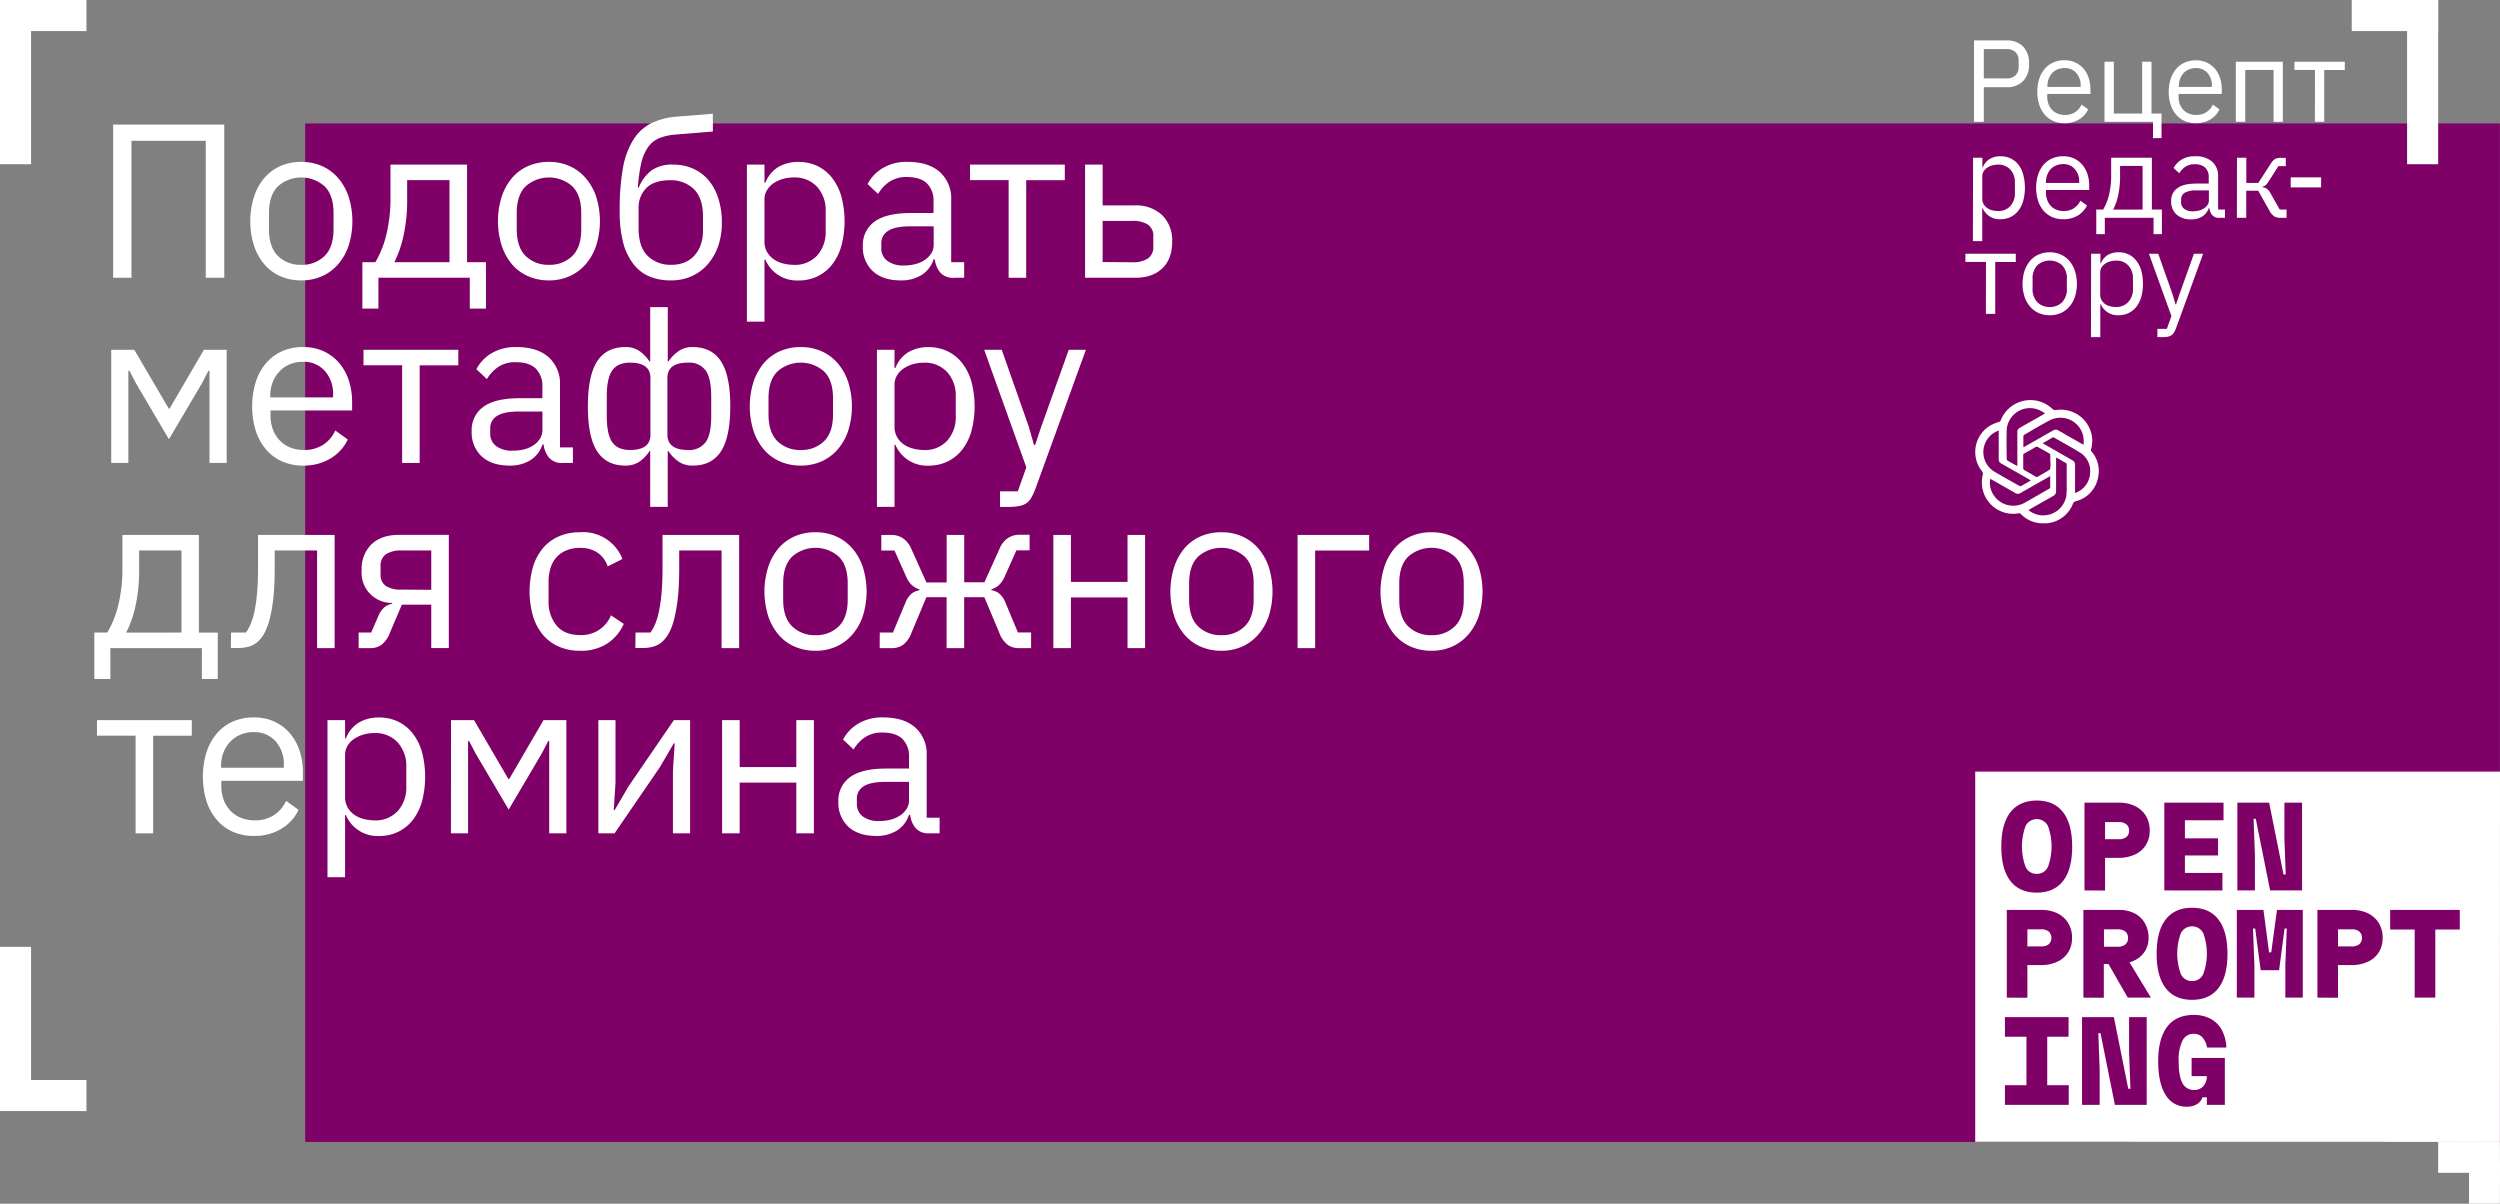 <svg xmlns="http://www.w3.org/2000/svg" viewBox="0 0 729.03 351"><rect x="0" y="0" width="729.03" height="351" fill="#808080" stroke="none"/><defs><style>.cls-1{fill:#7f0067;}.cls-2{fill:#fff;}</style></defs><title>03white</title><g id="Слой_2" data-name="Слой 2"><g id="Слой_1_копия_6" data-name="Слой 1 копия 6"><rect class="cls-1" x="89" y="36" width="640" height="297"/><path class="cls-2" d="M575.64,35.52V11.79h9.45A6.47,6.47,0,0,1,590,13.61a7,7,0,0,1,1.71,5,7,7,0,0,1-1.71,5,6.47,6.47,0,0,1-4.92,1.82H578.5V35.52Zm2.86-12.65h6.59a3.69,3.69,0,0,0,2.64-.88,3.31,3.31,0,0,0,.93-2.52V17.7a3.3,3.3,0,0,0-.93-2.51,3.69,3.69,0,0,0-2.64-.88H578.5Z"/><path class="cls-2" d="M602,35.93a7.89,7.89,0,0,1-3.25-.65,7.05,7.05,0,0,1-2.48-1.85,8.44,8.44,0,0,1-1.6-2.89,12.08,12.08,0,0,1-.56-3.79,12.08,12.08,0,0,1,.56-3.77,8.35,8.35,0,0,1,1.6-2.91,6.93,6.93,0,0,1,2.48-1.85,7.73,7.73,0,0,1,3.25-.65,7.43,7.43,0,0,1,3.16.64A7.12,7.12,0,0,1,607.56,20a7.91,7.91,0,0,1,1.51,2.7,10.58,10.58,0,0,1,.53,3.42V27.4H597v.81a6.15,6.15,0,0,0,.35,2.09,4.92,4.92,0,0,0,1,1.68A4.63,4.63,0,0,0,600,33.11a5.68,5.68,0,0,0,2.2.41,5.37,5.37,0,0,0,2.91-.79A5.23,5.23,0,0,0,607,30.49l1.93,1.4a6.73,6.73,0,0,1-2.65,2.93A8,8,0,0,1,602,35.93Zm0-16.08a5.15,5.15,0,0,0-2,.39,4.61,4.61,0,0,0-1.58,1.09,5.23,5.23,0,0,0-1,1.68,5.74,5.74,0,0,0-.37,2.11v.23h9.69V25a5.33,5.33,0,0,0-1.28-3.73A4.33,4.33,0,0,0,602,19.85Z"/><path class="cls-2" d="M627.84,35.52H613.7V18h2.72V33.11h8.26V18h2.72V33.11h2.93v7.17h-2.49Z"/><path class="cls-2" d="M640.32,35.93a7.92,7.92,0,0,1-3.25-.65,7.05,7.05,0,0,1-2.48-1.85,8.61,8.61,0,0,1-1.6-2.89,12.08,12.08,0,0,1-.56-3.79A12.08,12.08,0,0,1,633,23a8.51,8.51,0,0,1,1.6-2.91,6.93,6.93,0,0,1,2.48-1.85,7.77,7.77,0,0,1,3.25-.65,7.43,7.43,0,0,1,3.16.64A7.12,7.12,0,0,1,645.86,20a7.91,7.91,0,0,1,1.51,2.7,10.58,10.58,0,0,1,.53,3.42V27.4H635.29v.81a6.15,6.15,0,0,0,.35,2.09,4.92,4.92,0,0,0,1,1.68,4.72,4.72,0,0,0,1.63,1.13,5.68,5.68,0,0,0,2.2.41,5.37,5.37,0,0,0,2.91-.79,5.23,5.23,0,0,0,1.92-2.24l1.93,1.4a6.73,6.73,0,0,1-2.65,2.93A8,8,0,0,1,640.32,35.93Zm0-16.08a5.15,5.15,0,0,0-2,.39,4.61,4.61,0,0,0-1.58,1.09,5.23,5.23,0,0,0-1,1.68,5.74,5.74,0,0,0-.37,2.11v.23H645V25a5.33,5.33,0,0,0-1.28-3.73A4.33,4.33,0,0,0,640.32,19.85Z"/><path class="cls-2" d="M652,18h13.7V35.52H663V20.39h-8.26V35.52H652Z"/><path class="cls-2" d="M675.08,20.39h-6V18h14.69v2.41h-6V35.52h-2.72Z"/><path class="cls-2" d="M575.37,46h2.72V48.8h.13a5,5,0,0,1,2-2.44,6,6,0,0,1,3.15-.79,6.56,6.56,0,0,1,3,.65,6.44,6.44,0,0,1,2.26,1.83A8.5,8.5,0,0,1,590,50.94a15.06,15.06,0,0,1,0,7.62,8.59,8.59,0,0,1-1.43,2.89,6.44,6.44,0,0,1-2.26,1.83,6.7,6.7,0,0,1-3,.65,5.33,5.33,0,0,1-5.14-3.23h-.13v9.62h-2.72Zm7.24,15.54a4.68,4.68,0,0,0,3.64-1.46,5.43,5.43,0,0,0,1.32-3.81v-3a5.42,5.42,0,0,0-1.32-3.81A4.68,4.68,0,0,0,582.61,48a6,6,0,0,0-1.75.26,4.77,4.77,0,0,0-1.45.7,3.4,3.4,0,0,0-1,1.08,2.68,2.68,0,0,0-.36,1.35v6.56a3.16,3.16,0,0,0,.36,1.52,3.47,3.47,0,0,0,1,1.13,4.55,4.55,0,0,0,1.45.7A6.32,6.32,0,0,0,582.61,61.52Z"/><path class="cls-2" d="M601.64,63.93a7.84,7.84,0,0,1-3.24-.65,7.09,7.09,0,0,1-2.49-1.85,8.42,8.42,0,0,1-1.59-2.89,13,13,0,0,1,0-7.56,8.33,8.33,0,0,1,1.59-2.91,7,7,0,0,1,2.49-1.85,7.69,7.69,0,0,1,3.24-.65,7.48,7.48,0,0,1,3.17.64A7.22,7.22,0,0,1,607.19,48a8.08,8.08,0,0,1,1.51,2.7,10.58,10.58,0,0,1,.53,3.42V55.4H596.61v.81A5.92,5.92,0,0,0,597,58.3,4.92,4.92,0,0,0,598,60a4.54,4.54,0,0,0,1.63,1.13,5.66,5.66,0,0,0,2.19.41,5.37,5.37,0,0,0,2.91-.79,5.1,5.1,0,0,0,1.92-2.24l1.94,1.4a6.79,6.79,0,0,1-2.65,2.93A8,8,0,0,1,601.64,63.93Zm0-16.08a5.19,5.19,0,0,0-2,.39A4.61,4.61,0,0,0,598,49.33,5,5,0,0,0,597,51a5.74,5.74,0,0,0-.38,2.11v.23h9.69V53A5.32,5.32,0,0,0,605,49.25,4.34,4.34,0,0,0,601.64,47.85Z"/><path class="cls-2" d="M611.3,61.11h2a15.17,15.17,0,0,0,1.7-4.24,23.89,23.89,0,0,0,.64-5.84V46h11.87V61.11h2.93v7.17H628V63.52H613.79v4.76H611.3Zm13.5,0V48.39h-6.56V51.2a25.25,25.25,0,0,1-.6,5.93,16.53,16.53,0,0,1-1.41,4Z"/><path class="cls-2" d="M647.28,63.52a2.64,2.64,0,0,1-2.19-.82,4,4,0,0,1-.83-2h-.17a4.57,4.57,0,0,1-1.91,2.45,5.86,5.86,0,0,1-3.16.82,6.17,6.17,0,0,1-4.34-1.43,5,5,0,0,1-1.54-3.88,4.4,4.4,0,0,1,1.82-3.8c1.21-.89,3.09-1.33,5.66-1.33h3.47V51.76a3.8,3.8,0,0,0-1-2.86,4.33,4.33,0,0,0-3.12-1,4.66,4.66,0,0,0-2.67.72,5.83,5.83,0,0,0-1.79,1.9L633.85,49a6.27,6.27,0,0,1,2.28-2.43,7.16,7.16,0,0,1,3.94-1,7.27,7.27,0,0,1,5,1.56,5.51,5.51,0,0,1,1.76,4.34v9.64h2v2.41Zm-7.82-1.9a6.88,6.88,0,0,0,1.87-.24,4.69,4.69,0,0,0,1.46-.68,3.38,3.38,0,0,0,1-1,2.44,2.44,0,0,0,.35-1.26V55.53h-3.61a6.65,6.65,0,0,0-3.42.68,2.2,2.2,0,0,0-1.07,2v.72a2.35,2.35,0,0,0,.94,2A4,4,0,0,0,639.46,61.62Z"/><path class="cls-2" d="M652.33,46h2.72v7.34h3.5L662,48a7.05,7.05,0,0,1,.72-1,2.85,2.85,0,0,1,.68-.6,2.59,2.59,0,0,1,.71-.29,4.31,4.31,0,0,1,.85-.08h1.6v2.41H664.4l-2.75,4.33c-.19.29-.34.53-.48.71a3.8,3.8,0,0,1-.41.46,1.9,1.9,0,0,1-.44.3,3.74,3.74,0,0,1-.58.22v.13A2.88,2.88,0,0,1,661,55a4.16,4.16,0,0,1,1.11,1.37l2.68,4.74h2v2.41h-2a3,3,0,0,1-1.62-.46,4.56,4.56,0,0,1-1.41-1.68l-3.23-5.75h-3.5v7.89h-2.72Z"/><path class="cls-2" d="M668,54.65V51.72h8.87v2.93Z"/><path class="cls-2" d="M579.14,76.39h-6V74h14.69v2.41h-6V91.52h-2.72Z"/><path class="cls-2" d="M597.73,91.93a7.9,7.9,0,0,1-3.23-.65,7,7,0,0,1-2.5-1.85,8.82,8.82,0,0,1-1.62-2.89,12.61,12.61,0,0,1,0-7.56A8.72,8.72,0,0,1,592,76.07a6.84,6.84,0,0,1,2.5-1.85,7.74,7.74,0,0,1,3.23-.65,7.64,7.64,0,0,1,3.21.65,7.09,7.09,0,0,1,2.5,1.85A8.4,8.4,0,0,1,605.07,79a12.61,12.61,0,0,1,0,7.56,8.49,8.49,0,0,1-1.63,2.89,7.22,7.22,0,0,1-2.5,1.85A7.8,7.8,0,0,1,597.73,91.93Zm0-2.41a4.93,4.93,0,0,0,3.6-1.37A5.52,5.52,0,0,0,602.72,84V81.49a5.56,5.56,0,0,0-1.39-4.15,5.46,5.46,0,0,0-7.21,0,5.56,5.56,0,0,0-1.39,4.15V84a5.52,5.52,0,0,0,1.39,4.14A4.94,4.94,0,0,0,597.73,89.52Z"/><path class="cls-2" d="M609.79,74h2.72V76.8h.14a4.92,4.92,0,0,1,2-2.44,6,6,0,0,1,3.15-.79,6.56,6.56,0,0,1,3,.65A6.44,6.44,0,0,1,623,76.05a8.5,8.5,0,0,1,1.43,2.89,15.06,15.06,0,0,1,0,7.62A8.59,8.59,0,0,1,623,89.45a6.44,6.44,0,0,1-2.26,1.83,6.7,6.7,0,0,1-3,.65,5.31,5.31,0,0,1-5.13-3.23h-.14v9.62h-2.72ZM617,89.52a4.68,4.68,0,0,0,3.64-1.46A5.44,5.44,0,0,0,622,84.25v-3a5.42,5.42,0,0,0-1.33-3.81A4.68,4.68,0,0,0,617,76a6,6,0,0,0-1.75.26,4.6,4.6,0,0,0-1.44.7,3.44,3.44,0,0,0-1,1.08,2.68,2.68,0,0,0-.36,1.35v6.56a3.16,3.16,0,0,0,.36,1.52,3.5,3.5,0,0,0,1,1.13,4.39,4.39,0,0,0,1.44.7A6.32,6.32,0,0,0,617,89.52Z"/><path class="cls-2" d="M639.77,74h2.69L634.6,95.6a8.58,8.58,0,0,1-.61,1.31,2.42,2.42,0,0,1-.75.83,3,3,0,0,1-1.1.45,9.14,9.14,0,0,1-1.62.13h-1.39V95.91h2.75l1.33-3.74L626.65,74h2.72l4.21,11.91.82,2.85h.17l.95-2.85Z"/><path class="cls-2" d="M33,36.33H65.4V81H60V41.06H38.33V81H33Z"/><path class="cls-2" d="M87.85,81.77a14.87,14.87,0,0,1-6.08-1.22,13.06,13.06,0,0,1-4.7-3.49,16.07,16.07,0,0,1-3-5.44,23.8,23.8,0,0,1,0-14.24,16.21,16.21,0,0,1,3-5.47,13.18,13.18,0,0,1,4.7-3.49,14.87,14.87,0,0,1,6.08-1.21,14.69,14.69,0,0,1,6.05,1.21,13.53,13.53,0,0,1,4.7,3.49,16.1,16.1,0,0,1,3.07,5.47,23.8,23.8,0,0,1,0,14.24,16,16,0,0,1-3.07,5.44,13.41,13.41,0,0,1-4.7,3.49A14.7,14.7,0,0,1,87.85,81.77Zm0-4.55a9.29,9.29,0,0,0,6.78-2.56c1.75-1.7,2.63-4.31,2.63-7.8V62.12q0-5.25-2.63-7.81a10.26,10.26,0,0,0-13.56,0q-2.62,2.56-2.63,7.81v4.74c0,3.49.88,6.1,2.63,7.8A9.29,9.29,0,0,0,87.85,77.22Z"/><path class="cls-2" d="M105.67,76.46h3.78a28.37,28.37,0,0,0,3.2-8,44.79,44.79,0,0,0,1.22-11V48H136.2V76.46h5.51V90H137V81H110.35v9h-4.68Zm25.41,0V52.52H118.73V57.8A47.9,47.9,0,0,1,117.61,69,32.53,32.53,0,0,1,115,76.46Z"/><path class="cls-2" d="M160.09,81.77A14.91,14.91,0,0,1,154,80.55a13.06,13.06,0,0,1-4.7-3.49,16.24,16.24,0,0,1-3-5.44,23.8,23.8,0,0,1,0-14.24,16.39,16.39,0,0,1,3-5.47,13.18,13.18,0,0,1,4.7-3.49,14.9,14.9,0,0,1,6.08-1.21,14.66,14.66,0,0,1,6,1.21,13.53,13.53,0,0,1,4.7,3.49,16.12,16.12,0,0,1,3.08,5.47,24,24,0,0,1,0,14.24,16,16,0,0,1-3.08,5.44,13.41,13.41,0,0,1-4.7,3.49A14.66,14.66,0,0,1,160.09,81.77Zm0-4.55a9.3,9.3,0,0,0,6.79-2.56c1.75-1.7,2.62-4.31,2.62-7.8V62.12q0-5.25-2.62-7.81a10.27,10.27,0,0,0-13.57,0q-2.62,2.56-2.62,7.81v4.74c0,3.49.87,6.1,2.62,7.8A9.29,9.29,0,0,0,160.09,77.22Z"/><path class="cls-2" d="M195.59,81.77a16.06,16.06,0,0,1-6.21-1.15A11.58,11.58,0,0,1,184.71,77a17.58,17.58,0,0,1-3-6.3,36.27,36.27,0,0,1-1-9.38,68.46,68.46,0,0,1,.92-12.16,23.59,23.59,0,0,1,3-8.32A13.25,13.25,0,0,1,189.79,36a20.66,20.66,0,0,1,7.72-2l10.37-.83v5.18l-11,.9a15.33,15.33,0,0,0-4.74,1.09A7.37,7.37,0,0,0,189,42.89,13.21,13.21,0,0,0,187,47.53a48.64,48.64,0,0,0-1,7.17h.26a11.74,11.74,0,0,1,3.81-5.06A10.39,10.39,0,0,1,196.29,48a14.14,14.14,0,0,1,5.76,1.15,12.63,12.63,0,0,1,4.48,3.29,15.35,15.35,0,0,1,2.91,5.32,22.53,22.53,0,0,1,1.06,7.2,20.24,20.24,0,0,1-1.09,6.84,16,16,0,0,1-3.07,5.32,13.62,13.62,0,0,1-4.71,3.45A14.65,14.65,0,0,1,195.59,81.77Zm.25-4.55a10,10,0,0,0,3.65-.64,7.6,7.6,0,0,0,2.88-1.92,9.19,9.19,0,0,0,1.92-3.13,12.24,12.24,0,0,0,.71-4.35v-4q0-5.37-2.63-8a9.54,9.54,0,0,0-7-2.62c-3.07,0-5.37.76-6.88,2.27a8,8,0,0,0-2.27,5.92V66.6q0,5.37,2.62,8A9.52,9.52,0,0,0,195.84,77.22Z"/><path class="cls-2" d="M217.81,48h5.12v5.31h.25a9.32,9.32,0,0,1,3.75-4.59,11.24,11.24,0,0,1,5.92-1.49,12.57,12.57,0,0,1,5.57,1.21,12.12,12.12,0,0,1,4.25,3.46,15.93,15.93,0,0,1,2.69,5.44,28.1,28.1,0,0,1,0,14.34,16,16,0,0,1-2.69,5.44,12.09,12.09,0,0,1-4.25,3.45,12.58,12.58,0,0,1-5.57,1.22,10,10,0,0,1-9.67-6.08h-.25V93.8h-5.12Zm13.63,29.24a8.83,8.83,0,0,0,6.85-2.73,10.23,10.23,0,0,0,2.49-7.17V61.66a10.23,10.23,0,0,0-2.49-7.17,8.8,8.8,0,0,0-6.85-2.74,11.26,11.26,0,0,0-3.3.48,9.69,9.69,0,0,0-2.72,1.32,6.52,6.52,0,0,0-1.82,2,5.05,5.05,0,0,0-.67,2.54V70.47a5.92,5.92,0,0,0,.67,2.86,6.54,6.54,0,0,0,1.82,2.13,8.49,8.49,0,0,0,2.72,1.31A12,12,0,0,0,231.44,77.22Z"/><path class="cls-2" d="M278.29,81a5,5,0,0,1-4.13-1.54,7.57,7.57,0,0,1-1.57-3.84h-.32a8.56,8.56,0,0,1-3.58,4.61,11.11,11.11,0,0,1-6,1.54q-5.24,0-8.16-2.69a9.44,9.44,0,0,1-2.91-7.3,8.3,8.3,0,0,1,3.43-7.16q3.42-2.51,10.65-2.5h6.53V58.86a7.14,7.14,0,0,0-1.92-5.38q-1.92-1.86-5.89-1.86a8.82,8.82,0,0,0-5,1.35,10.91,10.91,0,0,0-3.36,3.58L253,53.67a11.56,11.56,0,0,1,4.28-4.57,13.52,13.52,0,0,1,7.43-1.89q6,0,9.34,2.94a10.31,10.31,0,0,1,3.33,8.17V76.46h3.78V81Zm-14.72-3.58a13,13,0,0,0,3.52-.45,8.84,8.84,0,0,0,2.75-1.28,6.48,6.48,0,0,0,1.79-1.92,4.58,4.58,0,0,0,.64-2.37V66h-6.78c-2.95,0-5.09.43-6.44,1.28A4.13,4.13,0,0,0,257,71V72.3a4.47,4.47,0,0,0,1.76,3.77A7.64,7.64,0,0,0,263.57,77.42Z"/><path class="cls-2" d="M294.13,52.52H282.86V48h27.65v4.54H299.25V81h-5.12Z"/><path class="cls-2" d="M316.42,48h5.12v11.9h9.4a11,11,0,0,1,7.94,2.83,10.25,10.25,0,0,1,2.94,7.76c0,3.34-.95,5.93-2.88,7.77S334.38,81,331,81H316.42Zm13.82,28.48a7.87,7.87,0,0,0,4.48-1.09,4,4,0,0,0,1.6-3.62V69.07a3.94,3.94,0,0,0-1.6-3.59,8,8,0,0,0-4.48-1.06h-8.7v12Z"/><path class="cls-2" d="M32.44,102h6.72l10.05,17.15h.25l10-17.15H66.1v33h-5V108.12h-.32l-1.85,3.58-9.67,16.39L39.61,111.7l-1.86-3.58h-.32V135h-5Z"/><path class="cls-2" d="M88.36,135.77a14.81,14.81,0,0,1-6.11-1.22,13.13,13.13,0,0,1-4.67-3.49,16,16,0,0,1-3-5.44,24.67,24.67,0,0,1,0-14.24,16.16,16.16,0,0,1,3-5.47,13.24,13.24,0,0,1,4.67-3.49,14.81,14.81,0,0,1,6.11-1.21,14,14,0,0,1,6,1.21,13.25,13.25,0,0,1,4.47,3.35,14.78,14.78,0,0,1,2.85,5.07,20,20,0,0,1,1,6.44v2.42H78.89v1.54a11.52,11.52,0,0,0,.67,3.94,9.37,9.37,0,0,0,1.92,3.16,9,9,0,0,0,3.07,2.12,10.63,10.63,0,0,0,4.13.76,10.09,10.09,0,0,0,5.48-1.47,9.68,9.68,0,0,0,3.61-4.22l3.65,2.64a12.76,12.76,0,0,1-5,5.5A15,15,0,0,1,88.36,135.77Zm0-30.27a9.77,9.77,0,0,0-3.84.73,8.62,8.62,0,0,0-3,2.06,9.5,9.5,0,0,0-2,3.15,10.92,10.92,0,0,0-.71,4v.44H97.13v-.7a10,10,0,0,0-2.4-7A8.19,8.19,0,0,0,88.36,105.5Z"/><path class="cls-2" d="M117.27,106.52H106V102h27.65v4.54H122.38V135h-5.11Z"/><path class="cls-2" d="M164.21,135a5,5,0,0,1-4.12-1.54,7.49,7.49,0,0,1-1.57-3.84h-.32a8.56,8.56,0,0,1-3.58,4.61,11.11,11.11,0,0,1-6,1.54q-5.25,0-8.16-2.69a9.44,9.44,0,0,1-2.91-7.3,8.3,8.3,0,0,1,3.43-7.16q3.42-2.5,10.65-2.5h6.53v-3.26a7.14,7.14,0,0,0-1.92-5.38q-1.92-1.86-5.89-1.86a8.8,8.8,0,0,0-5,1.35,10.91,10.91,0,0,0-3.36,3.58l-3.07-2.88a11.56,11.56,0,0,1,4.28-4.57,13.52,13.52,0,0,1,7.43-1.89q6,0,9.34,2.94a10.31,10.31,0,0,1,3.33,8.17v18.14h3.77V135Zm-14.71-3.58A13,13,0,0,0,153,131a8.84,8.84,0,0,0,2.75-1.28,6.48,6.48,0,0,0,1.79-1.92,4.68,4.68,0,0,0,.64-2.37V120h-6.78c-2.95,0-5.09.43-6.44,1.28a4.13,4.13,0,0,0-2,3.71v1.35a4.44,4.44,0,0,0,1.76,3.77A7.64,7.64,0,0,0,149.5,131.42Z"/><path class="cls-2" d="M189.61,131.54h-.19a11.46,11.46,0,0,1-2.95,3.08,7.06,7.06,0,0,1-4.09,1.15q-5.56,0-8.26-4.19t-2.69-13.09q0-8.89,2.69-13.09t8.26-4.19a7,7,0,0,1,4.09,1.15,11.41,11.41,0,0,1,2.95,3.07h.19V89.56h5.12v15.87h.19a11.41,11.41,0,0,1,3-3.07,7,7,0,0,1,4.09-1.15q5.56,0,8.26,4.19t2.69,13.09q0,8.9-2.69,13.09T202,135.77a7,7,0,0,1-4.09-1.15,11.46,11.46,0,0,1-3-3.08h-.19V147.8h-5.12Zm-5.89-.32q6,0,5.95-4.48V110.23c0-3-2-4.48-5.95-4.48q-3.58,0-5.18,2.27t-1.6,7.65v5.63q0,5.39,1.6,7.65C179.6,130.47,181.33,131.22,183.72,131.22Zm16.9,0a5.9,5.9,0,0,0,5.15-2.27q1.64-2.26,1.63-7.65v-5.63q0-5.37-1.63-7.65a5.93,5.93,0,0,0-5.15-2.27c-4,0-6,1.5-6,4.48v16.51Q194.67,131.23,200.62,131.22Z"/><path class="cls-2" d="M233.51,135.77a14.91,14.91,0,0,1-6.08-1.22,13.06,13.06,0,0,1-4.7-3.49,16.24,16.24,0,0,1-3-5.44,23.8,23.8,0,0,1,0-14.24,16.39,16.39,0,0,1,3-5.47,13.18,13.18,0,0,1,4.7-3.49,14.9,14.9,0,0,1,6.08-1.21,14.66,14.66,0,0,1,6.05,1.21,13.57,13.57,0,0,1,4.71,3.49,16.27,16.27,0,0,1,3.07,5.47,23.8,23.8,0,0,1,0,14.24,16.12,16.12,0,0,1-3.07,5.44,13.45,13.45,0,0,1-4.71,3.49A14.66,14.66,0,0,1,233.51,135.77Zm0-4.55a9.3,9.3,0,0,0,6.79-2.56c1.75-1.7,2.62-4.31,2.62-7.8v-4.74q0-5.25-2.62-7.81a10.27,10.27,0,0,0-13.57,0q-2.62,2.56-2.62,7.81v4.74c0,3.49.87,6.1,2.62,7.8A9.29,9.29,0,0,0,233.51,131.22Z"/><path class="cls-2" d="M255.73,102h5.12v5.31h.26a9.25,9.25,0,0,1,3.74-4.59,11.29,11.29,0,0,1,5.92-1.49,12.54,12.54,0,0,1,5.57,1.21,12.15,12.15,0,0,1,4.26,3.46,15.93,15.93,0,0,1,2.69,5.44,28.4,28.4,0,0,1,0,14.34,16,16,0,0,1-2.69,5.44,12.13,12.13,0,0,1-4.26,3.45,12.55,12.55,0,0,1-5.57,1.22,10,10,0,0,1-9.66-6.08h-.26V147.8h-5.12Zm13.64,29.24a8.79,8.79,0,0,0,6.84-2.73,10.19,10.19,0,0,0,2.5-7.17v-5.66a10.19,10.19,0,0,0-2.5-7.17,8.77,8.77,0,0,0-6.84-2.74,11.21,11.21,0,0,0-3.3.48,9.56,9.56,0,0,0-2.72,1.32,6.28,6.28,0,0,0-1.82,2,5.06,5.06,0,0,0-.68,2.54v12.35a5.93,5.93,0,0,0,.68,2.86,6.31,6.31,0,0,0,1.82,2.13,8.39,8.39,0,0,0,2.72,1.31A11.9,11.9,0,0,0,269.37,131.22Z"/><path class="cls-2" d="M311.66,102h5l-14.78,40.7a19.33,19.33,0,0,1-1.15,2.46,4.8,4.8,0,0,1-1.41,1.57,5.53,5.53,0,0,1-2.08.83,15.44,15.44,0,0,1-3,.26h-2.62v-4.54h5.18l2.49-7L287,102h5.12L300,124.4l1.53,5.36h.33l1.79-5.36Z"/><path class="cls-2" d="M27.51,184.46h3.78a28.37,28.37,0,0,0,3.2-8,44.82,44.82,0,0,0,1.21-11V156H58v28.48h5.5V198H58.87v-9H32.18v9H27.51Zm25.41,0V160.52H40.57v5.28A48.44,48.44,0,0,1,39.45,177a32,32,0,0,1-2.66,7.48Z"/><path class="cls-2" d="M67.38,184.46h4.35a13.38,13.38,0,0,0,1.47-2.75,21.71,21.71,0,0,0,1.09-3.83,47.2,47.2,0,0,0,.7-5.3q.26-3.06.26-7.22V156H97.58v33H92.46V160.52H80.11v5q0,4.8-.35,8.37a45.12,45.12,0,0,1-1,6.13,19.39,19.39,0,0,1-1.44,4.18,10,10,0,0,1-1.79,2.59,6.75,6.75,0,0,1-2.69,1.69,11.39,11.39,0,0,1-3.52.48h-2Z"/><path class="cls-2" d="M104.58,184.46h3.65l2.11-4.83a6.48,6.48,0,0,1,1.73-2.51,4.61,4.61,0,0,1,2.3-1.05v-.25a8.78,8.78,0,0,1-8.9-9.6,9.85,9.85,0,0,1,2.89-7.52c1.92-1.82,4.56-2.72,7.93-2.72h14.59v33h-5.12V176.33h-8.57l-3.46,8.13a8.13,8.13,0,0,1-2.53,3.61,5.39,5.39,0,0,1-3.1.93h-3.52ZM125.76,172V160.52h-8.7a7.93,7.93,0,0,0-4.48,1.08,4,4,0,0,0-1.6,3.63v2.1a4,4,0,0,0,1.6,3.6,8.11,8.11,0,0,0,4.48,1Z"/><path class="cls-2" d="M169.15,189.77a15.18,15.18,0,0,1-6.2-1.22,12.58,12.58,0,0,1-4.64-3.45,15.45,15.45,0,0,1-2.88-5.44,26.2,26.2,0,0,1,0-14.34,15.36,15.36,0,0,1,2.88-5.44,12.61,12.61,0,0,1,4.64-3.46,15.18,15.18,0,0,1,6.2-1.21A12.29,12.29,0,0,1,181.51,163l-4.29,2.18a7.77,7.77,0,0,0-2.95-4,8.8,8.8,0,0,0-5.12-1.41,10.24,10.24,0,0,0-4,.74,7.84,7.84,0,0,0-2.88,2,8.67,8.67,0,0,0-1.73,3.13,13.38,13.38,0,0,0-.57,4v5.63a10.76,10.76,0,0,0,2.33,7.14c1.56,1.86,3.85,2.78,6.88,2.78a9.28,9.28,0,0,0,9-5.76l3.72,2.5a13.18,13.18,0,0,1-4.77,5.7A14,14,0,0,1,169.15,189.77Z"/><path class="cls-2" d="M185.33,184.46h4.35a12.92,12.92,0,0,0,1.48-2.75,21.76,21.76,0,0,0,1.08-3.83,47,47,0,0,0,.71-5.3q.26-3.06.25-7.22V156h22.34v33h-5.12V160.52H198.07v5q0,4.8-.35,8.37a48.49,48.49,0,0,1-1,6.13,19.39,19.39,0,0,1-1.44,4.18,10.28,10.28,0,0,1-1.8,2.59,6.71,6.71,0,0,1-2.68,1.69,11.48,11.48,0,0,1-3.52.48h-2Z"/><path class="cls-2" d="M237.79,189.77a14.91,14.91,0,0,1-6.08-1.22,13.06,13.06,0,0,1-4.7-3.49,16.24,16.24,0,0,1-3-5.44,23.8,23.8,0,0,1,0-14.24,16.39,16.39,0,0,1,3-5.47,13.18,13.18,0,0,1,4.7-3.49,14.9,14.9,0,0,1,6.08-1.21,14.66,14.66,0,0,1,6.05,1.21,13.53,13.53,0,0,1,4.7,3.49,16.12,16.12,0,0,1,3.08,5.47,23.8,23.8,0,0,1,0,14.24,16,16,0,0,1-3.08,5.44,13.41,13.41,0,0,1-4.7,3.49A14.66,14.66,0,0,1,237.79,189.77Zm0-4.55a9.3,9.3,0,0,0,6.79-2.56c1.75-1.7,2.62-4.31,2.62-7.8v-4.74q0-5.25-2.62-7.81a10.27,10.27,0,0,0-13.57,0q-2.62,2.56-2.63,7.81v4.74c0,3.49.88,6.1,2.63,7.8A9.29,9.29,0,0,0,237.79,185.22Z"/><path class="cls-2" d="M256.55,184.46h3.84l3.71-8.86a6.31,6.31,0,0,1,1.73-2.48,4.74,4.74,0,0,1,2.3-1v-.25a5.8,5.8,0,0,1-2.24-1.27,7.56,7.56,0,0,1-1.66-2.49l-3.39-7.57H257V156h3a5.92,5.92,0,0,1,3.36,1,7.06,7.06,0,0,1,2.4,3.07l4.41,9.79h5.89V156h5.12V169.8h5.89l4.41-9.79a7.06,7.06,0,0,1,2.4-3.07,5.92,5.92,0,0,1,3.36-1h3v4.54h-3.84L293,168.09a7.56,7.56,0,0,1-1.66,2.49,5.73,5.73,0,0,1-2.24,1.27v.25a4.74,4.74,0,0,1,2.3,1,6.31,6.31,0,0,1,1.73,2.48l3.71,8.86h3.84V189h-3.65a5.56,5.56,0,0,1-3.13-.93,7.66,7.66,0,0,1-2.5-3.55l-4.35-10.37h-5.89V189h-5.12V174.15h-5.89l-4.35,10.37a7.66,7.66,0,0,1-2.5,3.55,5.53,5.53,0,0,1-3.13.93h-3.65Z"/><path class="cls-2" d="M307.17,156h5.12v13.69H328.8V156h5.12v33H328.8V174.22H312.29V189h-5.12Z"/><path class="cls-2" d="M356.17,189.77a14.91,14.91,0,0,1-6.08-1.22,13.06,13.06,0,0,1-4.7-3.49,16.24,16.24,0,0,1-3-5.44,23.8,23.8,0,0,1,0-14.24,16.39,16.39,0,0,1,3-5.47,13.18,13.18,0,0,1,4.7-3.49,14.9,14.9,0,0,1,6.08-1.21,14.66,14.66,0,0,1,6.05,1.21,13.53,13.53,0,0,1,4.7,3.49,16.12,16.12,0,0,1,3.08,5.47,24,24,0,0,1,0,14.24,16,16,0,0,1-3.08,5.44,13.41,13.41,0,0,1-4.7,3.49A14.66,14.66,0,0,1,356.17,189.77Zm0-4.55a9.3,9.3,0,0,0,6.79-2.56c1.75-1.7,2.62-4.31,2.62-7.8v-4.74q0-5.25-2.62-7.81a10.27,10.27,0,0,0-13.57,0q-2.62,2.56-2.63,7.81v4.74c0,3.49.88,6.1,2.63,7.8A9.29,9.29,0,0,0,356.17,185.22Z"/><path class="cls-2" d="M378.39,156h20.87v4.54H383.51V189h-5.12Z"/><path class="cls-2" d="M417.45,189.77a14.87,14.87,0,0,1-6.08-1.22,13,13,0,0,1-4.71-3.49,16.41,16.41,0,0,1-3-5.44,23.8,23.8,0,0,1,0-14.24,16.56,16.56,0,0,1,3-5.47,13.12,13.12,0,0,1,4.71-3.49,14.87,14.87,0,0,1,6.08-1.21,14.64,14.64,0,0,1,6,1.21,13.48,13.48,0,0,1,4.71,3.49,16.27,16.27,0,0,1,3.07,5.47,23.8,23.8,0,0,1,0,14.24,16.12,16.12,0,0,1-3.07,5.44,13.36,13.36,0,0,1-4.71,3.49A14.65,14.65,0,0,1,417.45,189.77Zm0-4.55a9.29,9.29,0,0,0,6.78-2.56c1.75-1.7,2.62-4.31,2.62-7.8v-4.74q0-5.25-2.62-7.81a10.27,10.27,0,0,0-13.57,0q-2.62,2.56-2.62,7.81v4.74c0,3.49.87,6.1,2.62,7.8A9.3,9.3,0,0,0,417.45,185.22Z"/><path class="cls-2" d="M39.54,214.52H28.28V210H55.93v4.54H44.66V243H39.54Z"/><path class="cls-2" d="M74,243.77a14.89,14.89,0,0,1-6.12-1.22,13.13,13.13,0,0,1-4.67-3.49,16,16,0,0,1-3-5.44,24.67,24.67,0,0,1,0-14.24,16.16,16.16,0,0,1,3-5.47,13.24,13.24,0,0,1,4.67-3.49A14.89,14.89,0,0,1,74,209.21,14,14,0,0,1,80,210.42a13.29,13.29,0,0,1,4.48,3.35,14.78,14.78,0,0,1,2.85,5.07,20,20,0,0,1,1,6.44v2.42H64.54v1.54a11.28,11.28,0,0,0,.67,3.94,9.06,9.06,0,0,0,1.92,3.16,8.78,8.78,0,0,0,3.07,2.12,10.59,10.59,0,0,0,4.13.76,10.06,10.06,0,0,0,5.47-1.47,9.7,9.7,0,0,0,3.62-4.22l3.64,2.64a12.7,12.7,0,0,1-5,5.5A15,15,0,0,1,74,243.77Zm0-30.27a9.7,9.7,0,0,0-3.84.73,8.56,8.56,0,0,0-3,2.06,9.84,9.84,0,0,0-2,3.15,10.91,10.91,0,0,0-.7,4v.44H82.78v-.7a10.08,10.08,0,0,0-2.4-7A8.2,8.2,0,0,0,74,213.5Z"/><path class="cls-2" d="M95.5,210h5.13v5.31h.25a9.22,9.22,0,0,1,3.75-4.59,11.23,11.23,0,0,1,5.91-1.49,12.54,12.54,0,0,1,5.57,1.21,12.15,12.15,0,0,1,4.26,3.46,15.93,15.93,0,0,1,2.69,5.44,28.4,28.4,0,0,1,0,14.34,16,16,0,0,1-2.69,5.44,12.13,12.13,0,0,1-4.26,3.45,12.55,12.55,0,0,1-5.57,1.22,10,10,0,0,1-9.66-6.08h-.25V255.8H95.5Zm13.64,29.24a8.79,8.79,0,0,0,6.84-2.73,10.19,10.19,0,0,0,2.5-7.17v-5.66a10.19,10.19,0,0,0-2.5-7.17,8.77,8.77,0,0,0-6.84-2.74,11.16,11.16,0,0,0-3.3.48,9.56,9.56,0,0,0-2.72,1.32,6.28,6.28,0,0,0-1.82,2,5.05,5.05,0,0,0-.67,2.54v12.35a5.92,5.92,0,0,0,.67,2.86,6.31,6.31,0,0,0,1.82,2.13,8.39,8.39,0,0,0,2.72,1.31A11.85,11.85,0,0,0,109.14,239.22Z"/><path class="cls-2" d="M131.52,210h6.72l10,17.15h.26l10-17.15h6.66v33h-5V216.12h-.32L158,219.7l-9.66,16.39-9.67-16.39-1.85-3.58h-.32V243h-5Z"/><path class="cls-2" d="M174.49,210h5v18.3l-.51,7.94h.25l4.1-7L196.5,210h4.74v33h-5V224.7l.51-7.94h-.26l-4.09,7L179.22,243h-4.73Z"/><path class="cls-2" d="M210.58,210h5.12v13.69h16.51V210h5.12v33h-5.12V228.22H215.7V243h-5.12Z"/><path class="cls-2" d="M271.1,243a5,5,0,0,1-4.13-1.54,7.66,7.66,0,0,1-1.57-3.84h-.32a8.51,8.51,0,0,1-3.58,4.61,11.07,11.07,0,0,1-5.95,1.54q-5.25,0-8.16-2.69a9.44,9.44,0,0,1-2.91-7.3,8.32,8.32,0,0,1,3.42-7.16q3.42-2.51,10.66-2.5h6.52v-3.26a7.14,7.14,0,0,0-1.92-5.38q-1.92-1.86-5.88-1.86a8.86,8.86,0,0,0-5,1.35,11.12,11.12,0,0,0-3.36,3.58l-3.07-2.88a11.59,11.59,0,0,1,4.29-4.57,13.47,13.47,0,0,1,7.42-1.89q6,0,9.35,2.94a10.34,10.34,0,0,1,3.32,8.17v18.14H274V243Zm-14.72-3.58a13,13,0,0,0,3.52-.45,8.73,8.73,0,0,0,2.75-1.28,6.35,6.35,0,0,0,1.79-1.92,4.58,4.58,0,0,0,.64-2.37V228H258.3c-2.94,0-5.09.43-6.43,1.28a4.12,4.12,0,0,0-2,3.71v1.35a4.47,4.47,0,0,0,1.76,3.77A7.66,7.66,0,0,0,256.38,239.42Z"/><polygon class="cls-2" points="729 333 576 332.96 576 225 729.03 225 729 333"/><path class="cls-1" d="M593.94,260.3q-5.06,0-7.69-3.42t-2.64-10q0-6.6,2.64-10t7.69-3.43c3.37,0,5.94,1.14,7.69,3.43s2.64,5.61,2.64,10-.88,7.73-2.64,10S597.31,260.3,593.94,260.3Zm0-5.47a3.48,3.48,0,0,0,3.25-2,17.33,17.33,0,0,0,0-12,3.66,3.66,0,0,0-6.49,0,17.33,17.33,0,0,0,0,12A3.47,3.47,0,0,0,593.94,254.83Z"/><path class="cls-1" d="M607.86,259.66V234.07h10a10.54,10.54,0,0,1,4.76,1,7.57,7.57,0,0,1,3.14,2.83,8.23,8.23,0,0,1,1.12,4.35,7.69,7.69,0,0,1-1.12,4.17,7.31,7.31,0,0,1-3.14,2.74,11,11,0,0,1-4.76,1h-4v9.53Zm6-14.94h4a3.4,3.4,0,0,0,2.22-.64,2.24,2.24,0,0,0,.78-1.85,2.27,2.27,0,0,0-.78-1.84,3.34,3.34,0,0,0-2.22-.66h-4Z"/><path class="cls-1" d="M631.14,259.66V234.07h17.27v5.12H637.15v5.28h9.66v5h-9.66v5.08h10.94v5.12Z"/><path class="cls-1" d="M652.44,259.66V234.07h9.27L665.9,255h.64l-.38-10.56V234.07h5.15v25.59H662l-4.19-20.89h-.64l.39,10.56v10.33Z"/><path class="cls-1" d="M585.21,290.92V265.34h10a10.55,10.55,0,0,1,4.77,1,7.61,7.61,0,0,1,3.13,2.83,8.14,8.14,0,0,1,1.12,4.35,7.66,7.66,0,0,1-1.12,4.18,7.32,7.32,0,0,1-3.13,2.73,11,11,0,0,1-4.77,1h-4v9.53Zm6-14.93h4a3.48,3.48,0,0,0,2.23-.64,2.58,2.58,0,0,0,0-3.7,3.43,3.43,0,0,0-2.23-.65h-4Z"/><path class="cls-1" d="M607.54,290.92V265.34h10.33a10,10,0,0,1,4.59,1,7.37,7.37,0,0,1,3,2.85,8.41,8.41,0,0,1,1.09,4.33,7,7,0,0,1-1.11,3.94,7.41,7.41,0,0,1-3.08,2.65,10.3,10.3,0,0,1-4.54,1h-4.32v9.85Zm6-14.84h4.09a3.15,3.15,0,0,0,2.16-.69,2.31,2.31,0,0,0,.78-1.83,2.39,2.39,0,0,0-.78-1.88,3.2,3.2,0,0,0-2.16-.68h-4.09Zm6.94,14.84-6.21-10.81h6.4l6.56,10.81Z"/><path class="cls-1" d="M639.23,291.56q-5.06,0-7.69-3.42t-2.64-10q0-6.58,2.64-10t7.69-3.42q5.06,0,7.69,3.42t2.64,10q0,6.58-2.64,10T639.23,291.56Zm0-5.47a3.48,3.48,0,0,0,3.25-2,17.36,17.36,0,0,0,0-12,3.67,3.67,0,0,0-6.5,0,17.36,17.36,0,0,0,0,12A3.48,3.48,0,0,0,639.23,286.09Z"/><path class="cls-1" d="M652.28,290.92V265.34h7.77l1.63,12.37h.64L664,265.34h7.52v25.58h-5.09v-9.5l.42-10.65h-.64l-1.6,12.16h-5.37l-1.6-12.16H657l.41,10.65v9.5Z"/><path class="cls-1" d="M675.79,290.92V265.34h10a10.54,10.54,0,0,1,4.76,1,7.64,7.64,0,0,1,3.14,2.83,8.23,8.23,0,0,1,1.12,4.35,7.75,7.75,0,0,1-1.12,4.18,7.35,7.35,0,0,1-3.14,2.73,11,11,0,0,1-4.76,1h-4v9.53Zm6-14.93h4a3.45,3.45,0,0,0,2.22-.64,2.58,2.58,0,0,0,0-3.7,3.4,3.4,0,0,0-2.22-.65h-4Z"/><path class="cls-1" d="M704.15,290.92V271.06H697v-5.72H717.3v5.72h-7.13v19.86Z"/><path class="cls-1" d="M584.67,322.19v-5.73h6.27V302.32h-6.27V296.6h18.55v5.72H597v14.14h6.27v5.73Z"/><path class="cls-1" d="M607.15,322.19V296.6h9.28l4.19,20.88h.64l-.39-10.55V296.6H626v25.59h-9.27l-4.19-20.89h-.64l.38,10.56v10.33Z"/><path class="cls-1" d="M637.73,322.73a6.94,6.94,0,0,1-6.21-3.44q-2.17-3.44-2.17-9.9t2.64-10q2.64-3.42,7.72-3.42a10.16,10.16,0,0,1,4.92,1.12,8.06,8.06,0,0,1,3.27,3.25,11.73,11.73,0,0,1,1.34,5.13h-5.63a6,6,0,0,0-1.39-3,3.38,3.38,0,0,0-2.51-1,3.54,3.54,0,0,0-3.28,2,12.71,12.71,0,0,0-1.1,6q0,4.35,1.09,6.37a3.66,3.66,0,0,0,3.48,2,3.42,3.42,0,0,0,3.18-1.93,4.57,4.57,0,0,0,.47-2.1H639.1V308.5h9.69v13.69h-5.24V320h-1.31a3.51,3.51,0,0,1-1.6,2A5.7,5.7,0,0,1,637.73,322.73Z"/><polygon class="cls-2" points="720.31 332.96 711 333 711 342 720 342 720 351 729 351 729.03 341.68 729 333 720.31 332.96"/><rect class="cls-2" y="0.09" width="9.06" height="47.8"/><rect class="cls-2" width="25.21" height="9.06"/><rect class="cls-2" y="276.11" width="9.06" height="47.8"/><rect class="cls-2" y="314.94" width="25.21" height="9.06"/><rect class="cls-2" x="701.94" y="0.09" width="9.06" height="47.8" transform="translate(1412.94 47.98) rotate(180)"/><rect class="cls-2" x="685.79" width="25.21" height="9.06" transform="translate(1396.79 9.06) rotate(180)"/><path class="cls-2" d="M595.83,152.61a8.86,8.86,0,0,1-6.52-2.71.67.67,0,0,0-.65-.21,9.14,9.14,0,0,1-10.49-11.07,1.31,1.31,0,0,0-.28-1.31A9,9,0,0,1,580.52,124a16.35,16.35,0,0,1,2.48-1,.6.6,0,0,0,.43-.4,9.29,9.29,0,0,1,15-3.43,1.29,1.29,0,0,0,1.2.39A9.18,9.18,0,0,1,610,127.06a8.79,8.79,0,0,1-.22,3.92.67.67,0,0,0,.15.7,8.58,8.58,0,0,1,1.93,7.35,8.8,8.8,0,0,1-6.6,7.16,1,1,0,0,0-.73.64,9,9,0,0,1-7.56,5.76,5.43,5.43,0,0,1-.57,0Zm-13-27a3.19,3.19,0,0,0-.34.09,6.64,6.64,0,0,0-.79,11.9c2.39,1.41,4.81,2.76,7.22,4.12a.57.57,0,0,0,.48,0c.85-.46,1.68-.95,2.52-1.43a2.89,2.89,0,0,0,.28-.21l-.68-.4-7.87-4.48a1.38,1.38,0,0,1-.8-1.36c0-2.58,0-5.16,0-7.74C582.9,125.93,582.89,125.78,582.88,125.59Zm5.45,10.27c0-.21,0-.35,0-.5,0-3.14,0-6.28,0-9.42a1.29,1.29,0,0,1,.71-1.2l6.65-3.78.71-.41c-.38-.25-.67-.47-1-.65a6.8,6.8,0,0,0-10.18,5.55c-.09,2.8,0,5.61,0,8.41a.6.6,0,0,0,.24.41c.76.46,1.53.88,2.3,1.32Zm3.26,12.85c.13.12.2.19.28.25a6.82,6.82,0,0,0,10.72-4.25,23,23,0,0,0,.13-3.53c0-1.89,0-3.78,0-5.67,0-.2,0-.38-.22-.51-.88-.49-1.74-1-2.61-1.49a2.3,2.3,0,0,0-.26-.07c0,.18,0,.33,0,.48,0,3.1,0,6.19,0,9.29a1.45,1.45,0,0,1-.82,1.39l-5.63,3.19Zm6.32-9.87c-.19.1-.34.17-.47.25-2.73,1.56-5.46,3.1-8.18,4.66a1.41,1.41,0,0,1-1.54,0c-2.17-1.25-4.36-2.49-6.54-3.73l-.74-.4a4,4,0,0,0-.08.48,6.46,6.46,0,0,0,.72,3.69,6.85,6.85,0,0,0,9.53,2.72l7-4a.5.5,0,0,0,.3-.5c0-.94,0-1.87,0-2.8A3.15,3.15,0,0,0,597.91,138.84Zm-7.83-8.42.38-.19,8.33-4.74a1.36,1.36,0,0,1,1.5,0c2.31,1.34,4.64,2.67,7,4,.08.05.18.08.37.17,0-.6.06-1.12,0-1.64a6.78,6.78,0,0,0-9.79-5.51c-2.57,1.33-5.06,2.84-7.57,4.28a.56.56,0,0,0-.21.42c0,.94,0,1.87,0,2.8C590.06,130.14,590.07,130.24,590.08,130.42Zm15.07,13.27h.19a3.29,3.29,0,0,0,.39-.17,6.51,6.51,0,0,0,3.83-5.7,6.32,6.32,0,0,0-3.18-6c-2.39-1.47-4.87-2.81-7.3-4.21a.53.53,0,0,0-.59,0c-.81.48-1.63,1-2.45,1.42l-.28.18a1.65,1.65,0,0,0,.25.19l8.38,4.81a1.34,1.34,0,0,1,.77,1.27c0,2.61,0,5.21,0,7.82Zm-7.21-9.07c0-.63,0-1.26,0-1.89a.53.53,0,0,0-.31-.53l-3.33-1.88a.53.53,0,0,0-.61,0c-1.12.65-2.25,1.29-3.39,1.93a.42.42,0,0,0-.25.45c0,1.29,0,2.59,0,3.89a.56.56,0,0,0,.23.41c1.14.67,2.29,1.31,3.44,2a.48.48,0,0,0,.55,0c1.14-.66,2.28-1.3,3.41-2a.57.57,0,0,0,.23-.41C598,135.93,597.94,135.28,597.94,134.62Z"/></g></g></svg>